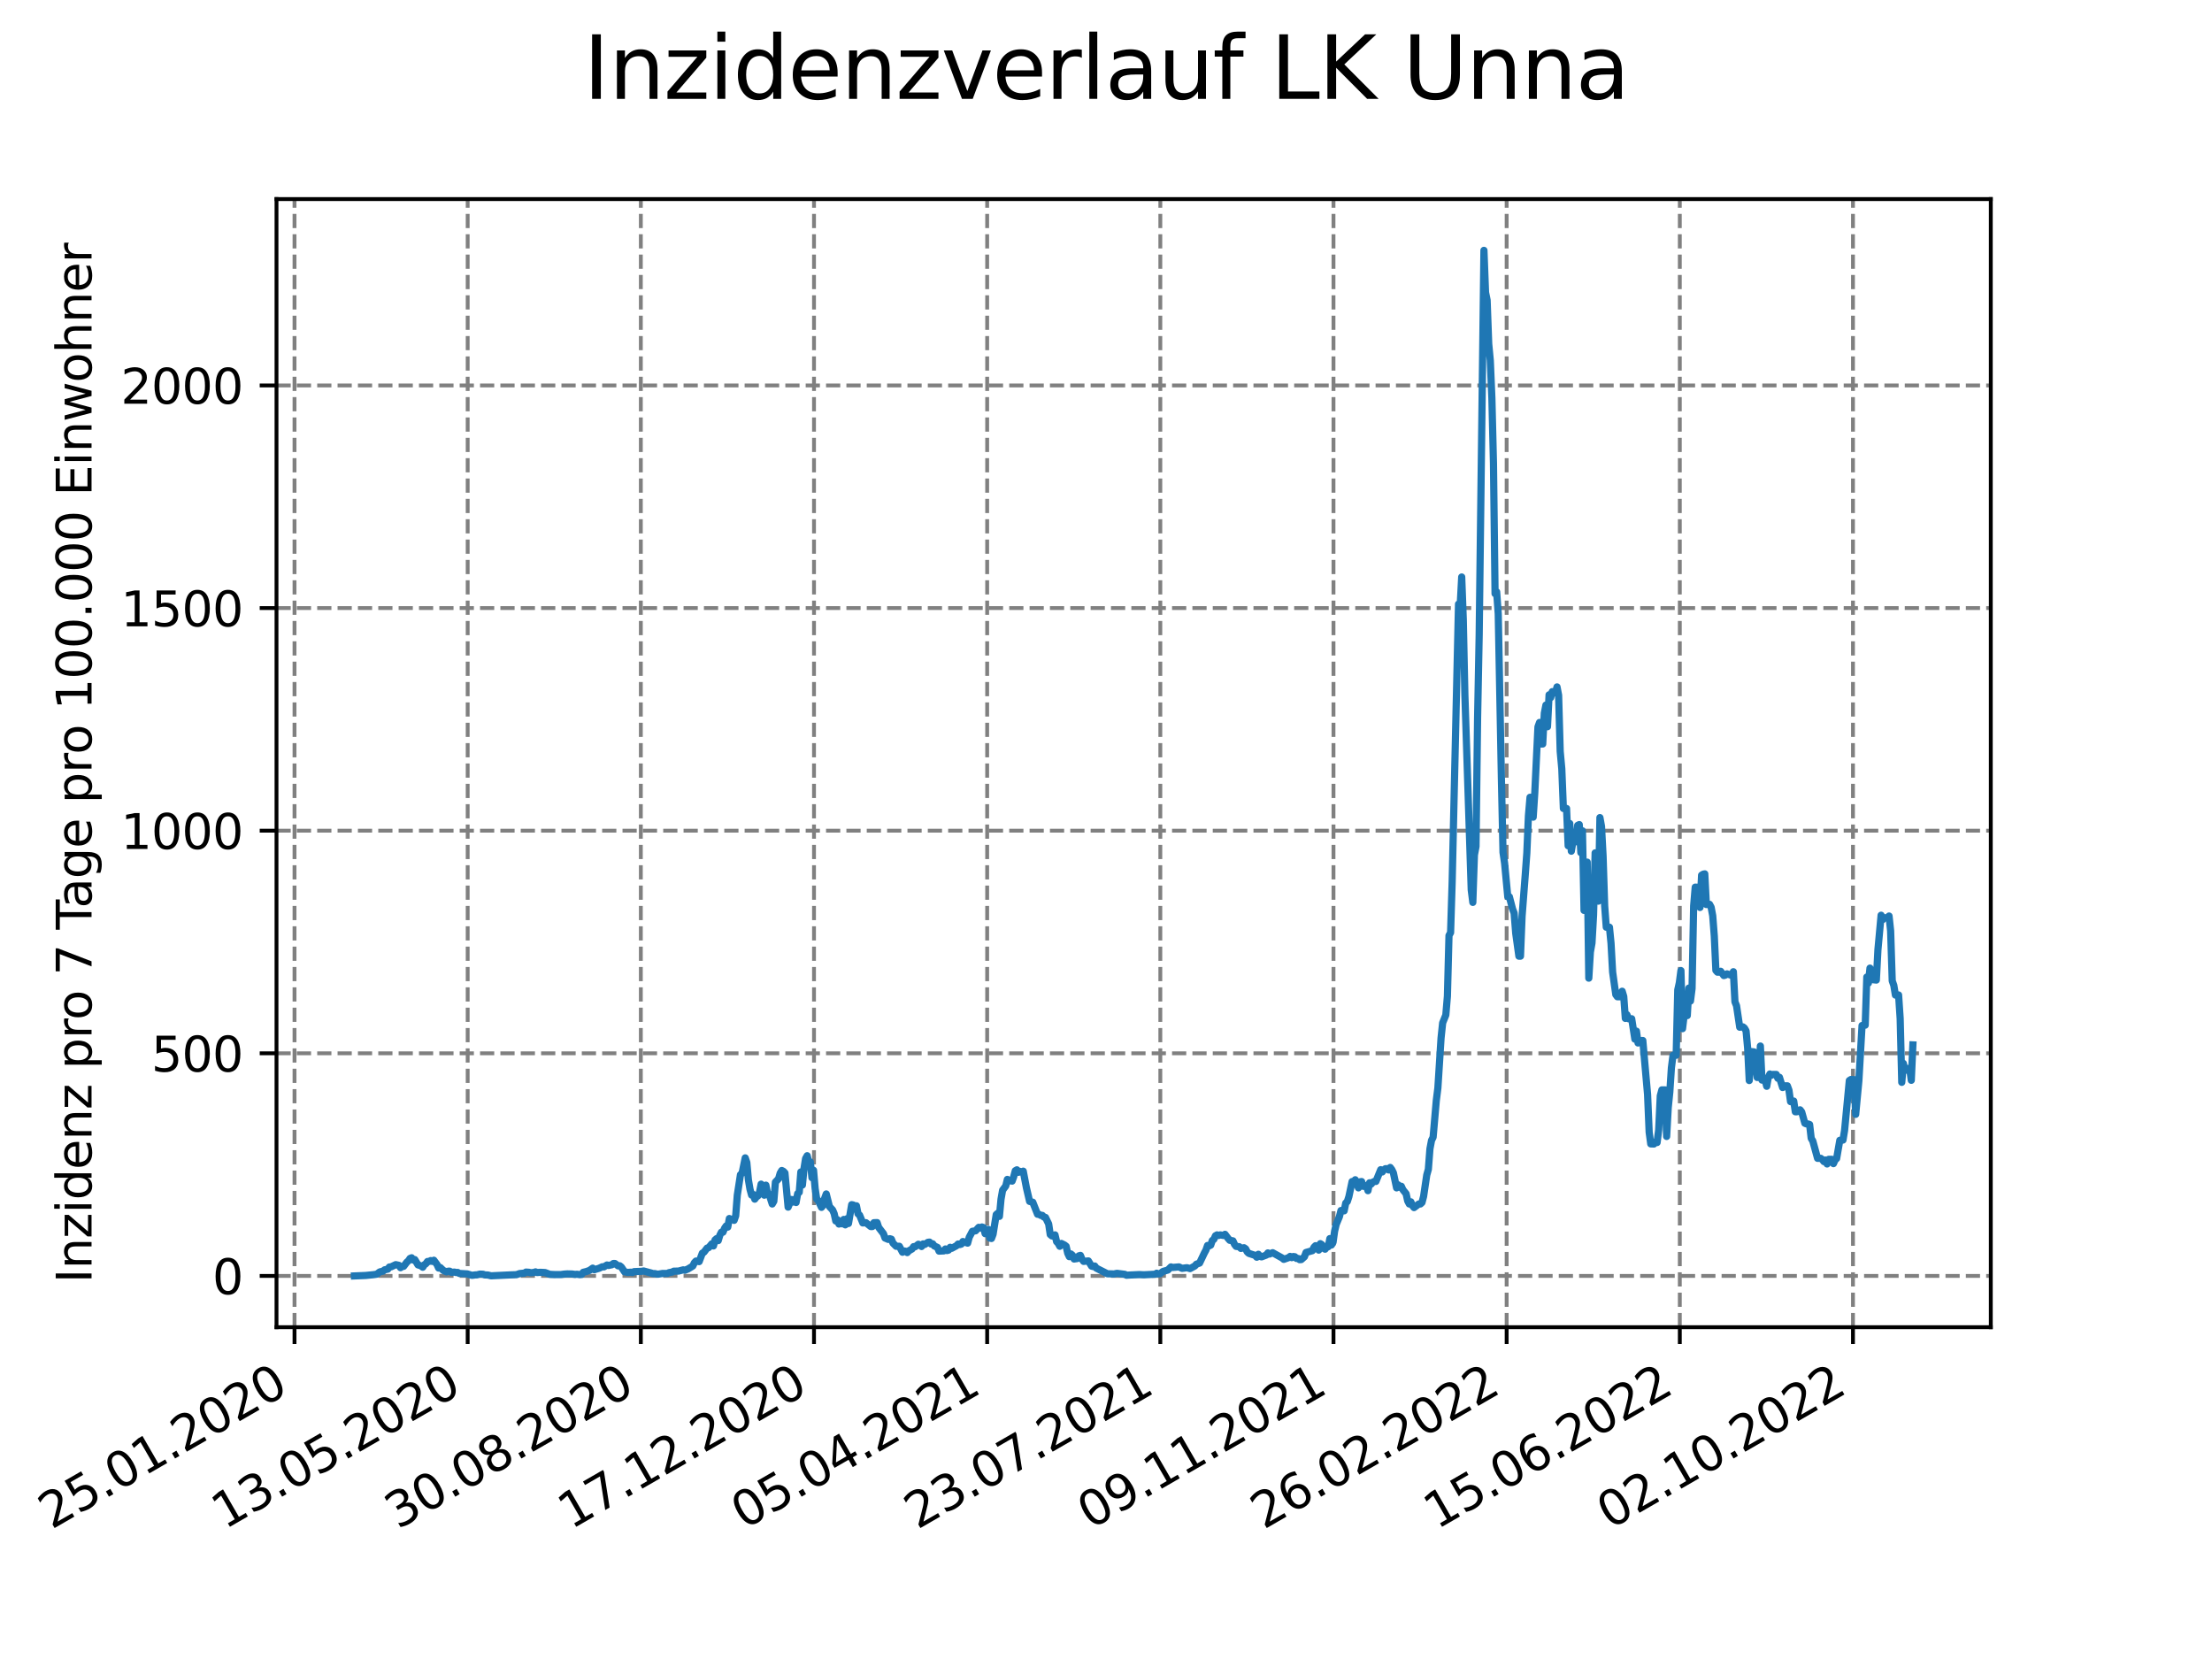 <?xml version="1.0" encoding="utf-8" standalone="no"?>
<!DOCTYPE svg PUBLIC "-//W3C//DTD SVG 1.1//EN"
  "http://www.w3.org/Graphics/SVG/1.1/DTD/svg11.dtd">
<svg xmlns:xlink="http://www.w3.org/1999/xlink" width="460.8pt" height="345.6pt" viewBox="0 0 460.8 345.6" xmlns="http://www.w3.org/2000/svg" version="1.1">
 <defs>
  <style type="text/css">*{stroke-linejoin: round; stroke-linecap: butt}</style>
 </defs>
 <g id="figure_1">
  <g id="patch_1">
   <path d="M 0 345.6 
L 460.8 345.6 
L 460.8 0 
L 0 0 
z
" style="fill: #ffffff"/>
  </g>
  <g id="axes_1">
   <g id="patch_2">
    <path d="M 57.6 276.48 
L 414.72 276.48 
L 414.72 41.472 
L 57.6 41.472 
z
" style="fill: #ffffff"/>
   </g>
   <g id="matplotlib.axis_1">
    <g id="xtick_1">
     <g id="line2d_1">
      <path d="M 61.353 276.48 
L 61.353 41.472 
" clip-path="url(#p60c78e5f85)" style="fill: none; stroke-dasharray: 2.96,1.28; stroke-dashoffset: 0; stroke: #808080; stroke-width: 0.8"/>
     </g>
     <g id="line2d_2">
      <defs>
       <path id="mbb17c27685" d="M 0 0 
L 0 3.5 
" style="stroke: #000000; stroke-width: 0.8"/>
      </defs>
      <g>
       <use xlink:href="#mbb17c27685" x="61.353" y="276.48" style="stroke: #000000; stroke-width: 0.8"/>
      </g>
     </g>
     <g id="text_1">
      <!-- 25.01.2020 -->
      <g transform="translate(10.728 318.689) rotate(-30) scale(0.1 -0.1)">
       <defs>
        <path id="DejaVuSans-32" d="M 1228 531 
L 3431 531 
L 3431 0 
L 469 0 
L 469 531 
Q 828 903 1448 1529 
Q 2069 2156 2228 2338 
Q 2531 2678 2651 2914 
Q 2772 3150 2772 3378 
Q 2772 3750 2511 3984 
Q 2250 4219 1831 4219 
Q 1534 4219 1204 4116 
Q 875 4013 500 3803 
L 500 4441 
Q 881 4594 1212 4672 
Q 1544 4750 1819 4750 
Q 2544 4750 2975 4387 
Q 3406 4025 3406 3419 
Q 3406 3131 3298 2873 
Q 3191 2616 2906 2266 
Q 2828 2175 2409 1742 
Q 1991 1309 1228 531 
z
" transform="scale(0.016)"/>
        <path id="DejaVuSans-35" d="M 691 4666 
L 3169 4666 
L 3169 4134 
L 1269 4134 
L 1269 2991 
Q 1406 3038 1543 3061 
Q 1681 3084 1819 3084 
Q 2600 3084 3056 2656 
Q 3513 2228 3513 1497 
Q 3513 744 3044 326 
Q 2575 -91 1722 -91 
Q 1428 -91 1123 -41 
Q 819 9 494 109 
L 494 744 
Q 775 591 1075 516 
Q 1375 441 1709 441 
Q 2250 441 2565 725 
Q 2881 1009 2881 1497 
Q 2881 1984 2565 2268 
Q 2250 2553 1709 2553 
Q 1456 2553 1204 2497 
Q 953 2441 691 2322 
L 691 4666 
z
" transform="scale(0.016)"/>
        <path id="DejaVuSans-2e" d="M 684 794 
L 1344 794 
L 1344 0 
L 684 0 
L 684 794 
z
" transform="scale(0.016)"/>
        <path id="DejaVuSans-30" d="M 2034 4250 
Q 1547 4250 1301 3770 
Q 1056 3291 1056 2328 
Q 1056 1369 1301 889 
Q 1547 409 2034 409 
Q 2525 409 2770 889 
Q 3016 1369 3016 2328 
Q 3016 3291 2770 3770 
Q 2525 4250 2034 4250 
z
M 2034 4750 
Q 2819 4750 3233 4129 
Q 3647 3509 3647 2328 
Q 3647 1150 3233 529 
Q 2819 -91 2034 -91 
Q 1250 -91 836 529 
Q 422 1150 422 2328 
Q 422 3509 836 4129 
Q 1250 4750 2034 4750 
z
" transform="scale(0.016)"/>
        <path id="DejaVuSans-31" d="M 794 531 
L 1825 531 
L 1825 4091 
L 703 3866 
L 703 4441 
L 1819 4666 
L 2450 4666 
L 2450 531 
L 3481 531 
L 3481 0 
L 794 0 
L 794 531 
z
" transform="scale(0.016)"/>
       </defs>
       <use xlink:href="#DejaVuSans-32"/>
       <use xlink:href="#DejaVuSans-35" x="63.623"/>
       <use xlink:href="#DejaVuSans-2e" x="127.246"/>
       <use xlink:href="#DejaVuSans-30" x="159.033"/>
       <use xlink:href="#DejaVuSans-31" x="222.656"/>
       <use xlink:href="#DejaVuSans-2e" x="286.279"/>
       <use xlink:href="#DejaVuSans-32" x="318.066"/>
       <use xlink:href="#DejaVuSans-30" x="381.689"/>
       <use xlink:href="#DejaVuSans-32" x="445.312"/>
       <use xlink:href="#DejaVuSans-30" x="508.936"/>
      </g>
     </g>
    </g>
    <g id="xtick_2">
     <g id="line2d_3">
      <path d="M 97.426 276.48 
L 97.426 41.472 
" clip-path="url(#p60c78e5f85)" style="fill: none; stroke-dasharray: 2.96,1.28; stroke-dashoffset: 0; stroke: #808080; stroke-width: 0.8"/>
     </g>
     <g id="line2d_4">
      <g>
       <use xlink:href="#mbb17c27685" x="97.426" y="276.48" style="stroke: #000000; stroke-width: 0.8"/>
      </g>
     </g>
     <g id="text_2">
      <!-- 13.05.2020 -->
      <g transform="translate(46.801 318.689) rotate(-30) scale(0.1 -0.1)">
       <defs>
        <path id="DejaVuSans-33" d="M 2597 2516 
Q 3050 2419 3304 2112 
Q 3559 1806 3559 1356 
Q 3559 666 3084 287 
Q 2609 -91 1734 -91 
Q 1441 -91 1130 -33 
Q 819 25 488 141 
L 488 750 
Q 750 597 1062 519 
Q 1375 441 1716 441 
Q 2309 441 2620 675 
Q 2931 909 2931 1356 
Q 2931 1769 2642 2001 
Q 2353 2234 1838 2234 
L 1294 2234 
L 1294 2753 
L 1863 2753 
Q 2328 2753 2575 2939 
Q 2822 3125 2822 3475 
Q 2822 3834 2567 4026 
Q 2313 4219 1838 4219 
Q 1578 4219 1281 4162 
Q 984 4106 628 3988 
L 628 4550 
Q 988 4650 1302 4700 
Q 1616 4750 1894 4750 
Q 2613 4750 3031 4423 
Q 3450 4097 3450 3541 
Q 3450 3153 3228 2886 
Q 3006 2619 2597 2516 
z
" transform="scale(0.016)"/>
       </defs>
       <use xlink:href="#DejaVuSans-31"/>
       <use xlink:href="#DejaVuSans-33" x="63.623"/>
       <use xlink:href="#DejaVuSans-2e" x="127.246"/>
       <use xlink:href="#DejaVuSans-30" x="159.033"/>
       <use xlink:href="#DejaVuSans-35" x="222.656"/>
       <use xlink:href="#DejaVuSans-2e" x="286.279"/>
       <use xlink:href="#DejaVuSans-32" x="318.066"/>
       <use xlink:href="#DejaVuSans-30" x="381.689"/>
       <use xlink:href="#DejaVuSans-32" x="445.312"/>
       <use xlink:href="#DejaVuSans-30" x="508.936"/>
      </g>
     </g>
    </g>
    <g id="xtick_3">
     <g id="line2d_5">
      <path d="M 133.499 276.48 
L 133.499 41.472 
" clip-path="url(#p60c78e5f85)" style="fill: none; stroke-dasharray: 2.96,1.28; stroke-dashoffset: 0; stroke: #808080; stroke-width: 0.8"/>
     </g>
     <g id="line2d_6">
      <g>
       <use xlink:href="#mbb17c27685" x="133.499" y="276.48" style="stroke: #000000; stroke-width: 0.8"/>
      </g>
     </g>
     <g id="text_3">
      <!-- 30.08.2020 -->
      <g transform="translate(82.874 318.689) rotate(-30) scale(0.1 -0.1)">
       <defs>
        <path id="DejaVuSans-38" d="M 2034 2216 
Q 1584 2216 1326 1975 
Q 1069 1734 1069 1313 
Q 1069 891 1326 650 
Q 1584 409 2034 409 
Q 2484 409 2743 651 
Q 3003 894 3003 1313 
Q 3003 1734 2745 1975 
Q 2488 2216 2034 2216 
z
M 1403 2484 
Q 997 2584 770 2862 
Q 544 3141 544 3541 
Q 544 4100 942 4425 
Q 1341 4750 2034 4750 
Q 2731 4750 3128 4425 
Q 3525 4100 3525 3541 
Q 3525 3141 3298 2862 
Q 3072 2584 2669 2484 
Q 3125 2378 3379 2068 
Q 3634 1759 3634 1313 
Q 3634 634 3220 271 
Q 2806 -91 2034 -91 
Q 1263 -91 848 271 
Q 434 634 434 1313 
Q 434 1759 690 2068 
Q 947 2378 1403 2484 
z
M 1172 3481 
Q 1172 3119 1398 2916 
Q 1625 2713 2034 2713 
Q 2441 2713 2670 2916 
Q 2900 3119 2900 3481 
Q 2900 3844 2670 4047 
Q 2441 4250 2034 4250 
Q 1625 4250 1398 4047 
Q 1172 3844 1172 3481 
z
" transform="scale(0.016)"/>
       </defs>
       <use xlink:href="#DejaVuSans-33"/>
       <use xlink:href="#DejaVuSans-30" x="63.623"/>
       <use xlink:href="#DejaVuSans-2e" x="127.246"/>
       <use xlink:href="#DejaVuSans-30" x="159.033"/>
       <use xlink:href="#DejaVuSans-38" x="222.656"/>
       <use xlink:href="#DejaVuSans-2e" x="286.279"/>
       <use xlink:href="#DejaVuSans-32" x="318.066"/>
       <use xlink:href="#DejaVuSans-30" x="381.689"/>
       <use xlink:href="#DejaVuSans-32" x="445.312"/>
       <use xlink:href="#DejaVuSans-30" x="508.936"/>
      </g>
     </g>
    </g>
    <g id="xtick_4">
     <g id="line2d_7">
      <path d="M 169.572 276.48 
L 169.572 41.472 
" clip-path="url(#p60c78e5f85)" style="fill: none; stroke-dasharray: 2.96,1.28; stroke-dashoffset: 0; stroke: #808080; stroke-width: 0.8"/>
     </g>
     <g id="line2d_8">
      <g>
       <use xlink:href="#mbb17c27685" x="169.572" y="276.48" style="stroke: #000000; stroke-width: 0.8"/>
      </g>
     </g>
     <g id="text_4">
      <!-- 17.12.2020 -->
      <g transform="translate(118.946 318.689) rotate(-30) scale(0.1 -0.1)">
       <defs>
        <path id="DejaVuSans-37" d="M 525 4666 
L 3525 4666 
L 3525 4397 
L 1831 0 
L 1172 0 
L 2766 4134 
L 525 4134 
L 525 4666 
z
" transform="scale(0.016)"/>
       </defs>
       <use xlink:href="#DejaVuSans-31"/>
       <use xlink:href="#DejaVuSans-37" x="63.623"/>
       <use xlink:href="#DejaVuSans-2e" x="127.246"/>
       <use xlink:href="#DejaVuSans-31" x="159.033"/>
       <use xlink:href="#DejaVuSans-32" x="222.656"/>
       <use xlink:href="#DejaVuSans-2e" x="286.279"/>
       <use xlink:href="#DejaVuSans-32" x="318.066"/>
       <use xlink:href="#DejaVuSans-30" x="381.689"/>
       <use xlink:href="#DejaVuSans-32" x="445.312"/>
       <use xlink:href="#DejaVuSans-30" x="508.936"/>
      </g>
     </g>
    </g>
    <g id="xtick_5">
     <g id="line2d_9">
      <path d="M 205.644 276.48 
L 205.644 41.472 
" clip-path="url(#p60c78e5f85)" style="fill: none; stroke-dasharray: 2.96,1.28; stroke-dashoffset: 0; stroke: #808080; stroke-width: 0.8"/>
     </g>
     <g id="line2d_10">
      <g>
       <use xlink:href="#mbb17c27685" x="205.644" y="276.48" style="stroke: #000000; stroke-width: 0.8"/>
      </g>
     </g>
     <g id="text_5">
      <!-- 05.04.2021 -->
      <g transform="translate(155.019 318.689) rotate(-30) scale(0.1 -0.1)">
       <defs>
        <path id="DejaVuSans-34" d="M 2419 4116 
L 825 1625 
L 2419 1625 
L 2419 4116 
z
M 2253 4666 
L 3047 4666 
L 3047 1625 
L 3713 1625 
L 3713 1100 
L 3047 1100 
L 3047 0 
L 2419 0 
L 2419 1100 
L 313 1100 
L 313 1709 
L 2253 4666 
z
" transform="scale(0.016)"/>
       </defs>
       <use xlink:href="#DejaVuSans-30"/>
       <use xlink:href="#DejaVuSans-35" x="63.623"/>
       <use xlink:href="#DejaVuSans-2e" x="127.246"/>
       <use xlink:href="#DejaVuSans-30" x="159.033"/>
       <use xlink:href="#DejaVuSans-34" x="222.656"/>
       <use xlink:href="#DejaVuSans-2e" x="286.279"/>
       <use xlink:href="#DejaVuSans-32" x="318.066"/>
       <use xlink:href="#DejaVuSans-30" x="381.689"/>
       <use xlink:href="#DejaVuSans-32" x="445.312"/>
       <use xlink:href="#DejaVuSans-31" x="508.936"/>
      </g>
     </g>
    </g>
    <g id="xtick_6">
     <g id="line2d_11">
      <path d="M 241.717 276.48 
L 241.717 41.472 
" clip-path="url(#p60c78e5f85)" style="fill: none; stroke-dasharray: 2.96,1.28; stroke-dashoffset: 0; stroke: #808080; stroke-width: 0.8"/>
     </g>
     <g id="line2d_12">
      <g>
       <use xlink:href="#mbb17c27685" x="241.717" y="276.48" style="stroke: #000000; stroke-width: 0.8"/>
      </g>
     </g>
     <g id="text_6">
      <!-- 23.07.2021 -->
      <g transform="translate(191.092 318.689) rotate(-30) scale(0.1 -0.1)">
       <use xlink:href="#DejaVuSans-32"/>
       <use xlink:href="#DejaVuSans-33" x="63.623"/>
       <use xlink:href="#DejaVuSans-2e" x="127.246"/>
       <use xlink:href="#DejaVuSans-30" x="159.033"/>
       <use xlink:href="#DejaVuSans-37" x="222.656"/>
       <use xlink:href="#DejaVuSans-2e" x="286.279"/>
       <use xlink:href="#DejaVuSans-32" x="318.066"/>
       <use xlink:href="#DejaVuSans-30" x="381.689"/>
       <use xlink:href="#DejaVuSans-32" x="445.312"/>
       <use xlink:href="#DejaVuSans-31" x="508.936"/>
      </g>
     </g>
    </g>
    <g id="xtick_7">
     <g id="line2d_13">
      <path d="M 277.79 276.48 
L 277.79 41.472 
" clip-path="url(#p60c78e5f85)" style="fill: none; stroke-dasharray: 2.96,1.28; stroke-dashoffset: 0; stroke: #808080; stroke-width: 0.8"/>
     </g>
     <g id="line2d_14">
      <g>
       <use xlink:href="#mbb17c27685" x="277.79" y="276.48" style="stroke: #000000; stroke-width: 0.8"/>
      </g>
     </g>
     <g id="text_7">
      <!-- 09.11.2021 -->
      <g transform="translate(227.165 318.689) rotate(-30) scale(0.1 -0.1)">
       <defs>
        <path id="DejaVuSans-39" d="M 703 97 
L 703 672 
Q 941 559 1184 500 
Q 1428 441 1663 441 
Q 2288 441 2617 861 
Q 2947 1281 2994 2138 
Q 2813 1869 2534 1725 
Q 2256 1581 1919 1581 
Q 1219 1581 811 2004 
Q 403 2428 403 3163 
Q 403 3881 828 4315 
Q 1253 4750 1959 4750 
Q 2769 4750 3195 4129 
Q 3622 3509 3622 2328 
Q 3622 1225 3098 567 
Q 2575 -91 1691 -91 
Q 1453 -91 1209 -44 
Q 966 3 703 97 
z
M 1959 2075 
Q 2384 2075 2632 2365 
Q 2881 2656 2881 3163 
Q 2881 3666 2632 3958 
Q 2384 4250 1959 4250 
Q 1534 4250 1286 3958 
Q 1038 3666 1038 3163 
Q 1038 2656 1286 2365 
Q 1534 2075 1959 2075 
z
" transform="scale(0.016)"/>
       </defs>
       <use xlink:href="#DejaVuSans-30"/>
       <use xlink:href="#DejaVuSans-39" x="63.623"/>
       <use xlink:href="#DejaVuSans-2e" x="127.246"/>
       <use xlink:href="#DejaVuSans-31" x="159.033"/>
       <use xlink:href="#DejaVuSans-31" x="222.656"/>
       <use xlink:href="#DejaVuSans-2e" x="286.279"/>
       <use xlink:href="#DejaVuSans-32" x="318.066"/>
       <use xlink:href="#DejaVuSans-30" x="381.689"/>
       <use xlink:href="#DejaVuSans-32" x="445.312"/>
       <use xlink:href="#DejaVuSans-31" x="508.936"/>
      </g>
     </g>
    </g>
    <g id="xtick_8">
     <g id="line2d_15">
      <path d="M 313.863 276.48 
L 313.863 41.472 
" clip-path="url(#p60c78e5f85)" style="fill: none; stroke-dasharray: 2.96,1.28; stroke-dashoffset: 0; stroke: #808080; stroke-width: 0.8"/>
     </g>
     <g id="line2d_16">
      <g>
       <use xlink:href="#mbb17c27685" x="313.863" y="276.48" style="stroke: #000000; stroke-width: 0.8"/>
      </g>
     </g>
     <g id="text_8">
      <!-- 26.02.2022 -->
      <g transform="translate(263.237 318.689) rotate(-30) scale(0.1 -0.1)">
       <defs>
        <path id="DejaVuSans-36" d="M 2113 2584 
Q 1688 2584 1439 2293 
Q 1191 2003 1191 1497 
Q 1191 994 1439 701 
Q 1688 409 2113 409 
Q 2538 409 2786 701 
Q 3034 994 3034 1497 
Q 3034 2003 2786 2293 
Q 2538 2584 2113 2584 
z
M 3366 4563 
L 3366 3988 
Q 3128 4100 2886 4159 
Q 2644 4219 2406 4219 
Q 1781 4219 1451 3797 
Q 1122 3375 1075 2522 
Q 1259 2794 1537 2939 
Q 1816 3084 2150 3084 
Q 2853 3084 3261 2657 
Q 3669 2231 3669 1497 
Q 3669 778 3244 343 
Q 2819 -91 2113 -91 
Q 1303 -91 875 529 
Q 447 1150 447 2328 
Q 447 3434 972 4092 
Q 1497 4750 2381 4750 
Q 2619 4750 2861 4703 
Q 3103 4656 3366 4563 
z
" transform="scale(0.016)"/>
       </defs>
       <use xlink:href="#DejaVuSans-32"/>
       <use xlink:href="#DejaVuSans-36" x="63.623"/>
       <use xlink:href="#DejaVuSans-2e" x="127.246"/>
       <use xlink:href="#DejaVuSans-30" x="159.033"/>
       <use xlink:href="#DejaVuSans-32" x="222.656"/>
       <use xlink:href="#DejaVuSans-2e" x="286.279"/>
       <use xlink:href="#DejaVuSans-32" x="318.066"/>
       <use xlink:href="#DejaVuSans-30" x="381.689"/>
       <use xlink:href="#DejaVuSans-32" x="445.312"/>
       <use xlink:href="#DejaVuSans-32" x="508.936"/>
      </g>
     </g>
    </g>
    <g id="xtick_9">
     <g id="line2d_17">
      <path d="M 349.935 276.48 
L 349.935 41.472 
" clip-path="url(#p60c78e5f85)" style="fill: none; stroke-dasharray: 2.96,1.28; stroke-dashoffset: 0; stroke: #808080; stroke-width: 0.8"/>
     </g>
     <g id="line2d_18">
      <g>
       <use xlink:href="#mbb17c27685" x="349.935" y="276.48" style="stroke: #000000; stroke-width: 0.8"/>
      </g>
     </g>
     <g id="text_9">
      <!-- 15.06.2022 -->
      <g transform="translate(299.31 318.689) rotate(-30) scale(0.1 -0.1)">
       <use xlink:href="#DejaVuSans-31"/>
       <use xlink:href="#DejaVuSans-35" x="63.623"/>
       <use xlink:href="#DejaVuSans-2e" x="127.246"/>
       <use xlink:href="#DejaVuSans-30" x="159.033"/>
       <use xlink:href="#DejaVuSans-36" x="222.656"/>
       <use xlink:href="#DejaVuSans-2e" x="286.279"/>
       <use xlink:href="#DejaVuSans-32" x="318.066"/>
       <use xlink:href="#DejaVuSans-30" x="381.689"/>
       <use xlink:href="#DejaVuSans-32" x="445.312"/>
       <use xlink:href="#DejaVuSans-32" x="508.936"/>
      </g>
     </g>
    </g>
    <g id="xtick_10">
     <g id="line2d_19">
      <path d="M 386.008 276.48 
L 386.008 41.472 
" clip-path="url(#p60c78e5f85)" style="fill: none; stroke-dasharray: 2.96,1.28; stroke-dashoffset: 0; stroke: #808080; stroke-width: 0.8"/>
     </g>
     <g id="line2d_20">
      <g>
       <use xlink:href="#mbb17c27685" x="386.008" y="276.48" style="stroke: #000000; stroke-width: 0.8"/>
      </g>
     </g>
     <g id="text_10">
      <!-- 02.10.2022 -->
      <g transform="translate(335.383 318.689) rotate(-30) scale(0.1 -0.1)">
       <use xlink:href="#DejaVuSans-30"/>
       <use xlink:href="#DejaVuSans-32" x="63.623"/>
       <use xlink:href="#DejaVuSans-2e" x="127.246"/>
       <use xlink:href="#DejaVuSans-31" x="159.033"/>
       <use xlink:href="#DejaVuSans-30" x="222.656"/>
       <use xlink:href="#DejaVuSans-2e" x="286.279"/>
       <use xlink:href="#DejaVuSans-32" x="318.066"/>
       <use xlink:href="#DejaVuSans-30" x="381.689"/>
       <use xlink:href="#DejaVuSans-32" x="445.312"/>
       <use xlink:href="#DejaVuSans-32" x="508.936"/>
      </g>
     </g>
    </g>
   </g>
   <g id="matplotlib.axis_2">
    <g id="ytick_1">
     <g id="line2d_21">
      <path d="M 57.6 265.798 
L 414.72 265.798 
" clip-path="url(#p60c78e5f85)" style="fill: none; stroke-dasharray: 2.96,1.28; stroke-dashoffset: 0; stroke: #808080; stroke-width: 0.8"/>
     </g>
     <g id="line2d_22">
      <defs>
       <path id="m9360251030" d="M 0 0 
L -3.5 0 
" style="stroke: #000000; stroke-width: 0.8"/>
      </defs>
      <g>
       <use xlink:href="#m9360251030" x="57.6" y="265.798" style="stroke: #000000; stroke-width: 0.8"/>
      </g>
     </g>
     <g id="text_11">
      <!-- 0 -->
      <g transform="translate(44.237 269.597) scale(0.1 -0.1)">
       <use xlink:href="#DejaVuSans-30"/>
      </g>
     </g>
    </g>
    <g id="ytick_2">
     <g id="line2d_23">
      <path d="M 57.6 219.423 
L 414.72 219.423 
" clip-path="url(#p60c78e5f85)" style="fill: none; stroke-dasharray: 2.96,1.28; stroke-dashoffset: 0; stroke: #808080; stroke-width: 0.8"/>
     </g>
     <g id="line2d_24">
      <g>
       <use xlink:href="#m9360251030" x="57.6" y="219.423" style="stroke: #000000; stroke-width: 0.8"/>
      </g>
     </g>
     <g id="text_12">
      <!-- 500 -->
      <g transform="translate(31.512 223.222) scale(0.1 -0.1)">
       <use xlink:href="#DejaVuSans-35"/>
       <use xlink:href="#DejaVuSans-30" x="63.623"/>
       <use xlink:href="#DejaVuSans-30" x="127.246"/>
      </g>
     </g>
    </g>
    <g id="ytick_3">
     <g id="line2d_25">
      <path d="M 57.6 173.047 
L 414.72 173.047 
" clip-path="url(#p60c78e5f85)" style="fill: none; stroke-dasharray: 2.96,1.28; stroke-dashoffset: 0; stroke: #808080; stroke-width: 0.8"/>
     </g>
     <g id="line2d_26">
      <g>
       <use xlink:href="#m9360251030" x="57.6" y="173.047" style="stroke: #000000; stroke-width: 0.8"/>
      </g>
     </g>
     <g id="text_13">
      <!-- 1000 -->
      <g transform="translate(25.15 176.846) scale(0.1 -0.1)">
       <use xlink:href="#DejaVuSans-31"/>
       <use xlink:href="#DejaVuSans-30" x="63.623"/>
       <use xlink:href="#DejaVuSans-30" x="127.246"/>
       <use xlink:href="#DejaVuSans-30" x="190.869"/>
      </g>
     </g>
    </g>
    <g id="ytick_4">
     <g id="line2d_27">
      <path d="M 57.6 126.672 
L 414.72 126.672 
" clip-path="url(#p60c78e5f85)" style="fill: none; stroke-dasharray: 2.96,1.28; stroke-dashoffset: 0; stroke: #808080; stroke-width: 0.8"/>
     </g>
     <g id="line2d_28">
      <g>
       <use xlink:href="#m9360251030" x="57.6" y="126.672" style="stroke: #000000; stroke-width: 0.8"/>
      </g>
     </g>
     <g id="text_14">
      <!-- 1500 -->
      <g transform="translate(25.15 130.471) scale(0.1 -0.1)">
       <use xlink:href="#DejaVuSans-31"/>
       <use xlink:href="#DejaVuSans-35" x="63.623"/>
       <use xlink:href="#DejaVuSans-30" x="127.246"/>
       <use xlink:href="#DejaVuSans-30" x="190.869"/>
      </g>
     </g>
    </g>
    <g id="ytick_5">
     <g id="line2d_29">
      <path d="M 57.6 80.297 
L 414.72 80.297 
" clip-path="url(#p60c78e5f85)" style="fill: none; stroke-dasharray: 2.96,1.28; stroke-dashoffset: 0; stroke: #808080; stroke-width: 0.8"/>
     </g>
     <g id="line2d_30">
      <g>
       <use xlink:href="#m9360251030" x="57.6" y="80.297" style="stroke: #000000; stroke-width: 0.8"/>
      </g>
     </g>
     <g id="text_15">
      <!-- 2000 -->
      <g transform="translate(25.15 84.096) scale(0.1 -0.1)">
       <use xlink:href="#DejaVuSans-32"/>
       <use xlink:href="#DejaVuSans-30" x="63.623"/>
       <use xlink:href="#DejaVuSans-30" x="127.246"/>
       <use xlink:href="#DejaVuSans-30" x="190.869"/>
      </g>
     </g>
    </g>
    <g id="text_16">
     <!-- Inzidenz pro 7 Tage pro 100.000 Einwohner -->
     <g transform="translate(19.07 267.301) rotate(-90) scale(0.1 -0.1)">
      <defs>
       <path id="DejaVuSans-49" d="M 628 4666 
L 1259 4666 
L 1259 0 
L 628 0 
L 628 4666 
z
" transform="scale(0.016)"/>
       <path id="DejaVuSans-6e" d="M 3513 2113 
L 3513 0 
L 2938 0 
L 2938 2094 
Q 2938 2591 2744 2837 
Q 2550 3084 2163 3084 
Q 1697 3084 1428 2787 
Q 1159 2491 1159 1978 
L 1159 0 
L 581 0 
L 581 3500 
L 1159 3500 
L 1159 2956 
Q 1366 3272 1645 3428 
Q 1925 3584 2291 3584 
Q 2894 3584 3203 3211 
Q 3513 2838 3513 2113 
z
" transform="scale(0.016)"/>
       <path id="DejaVuSans-7a" d="M 353 3500 
L 3084 3500 
L 3084 2975 
L 922 459 
L 3084 459 
L 3084 0 
L 275 0 
L 275 525 
L 2438 3041 
L 353 3041 
L 353 3500 
z
" transform="scale(0.016)"/>
       <path id="DejaVuSans-69" d="M 603 3500 
L 1178 3500 
L 1178 0 
L 603 0 
L 603 3500 
z
M 603 4863 
L 1178 4863 
L 1178 4134 
L 603 4134 
L 603 4863 
z
" transform="scale(0.016)"/>
       <path id="DejaVuSans-64" d="M 2906 2969 
L 2906 4863 
L 3481 4863 
L 3481 0 
L 2906 0 
L 2906 525 
Q 2725 213 2448 61 
Q 2172 -91 1784 -91 
Q 1150 -91 751 415 
Q 353 922 353 1747 
Q 353 2572 751 3078 
Q 1150 3584 1784 3584 
Q 2172 3584 2448 3432 
Q 2725 3281 2906 2969 
z
M 947 1747 
Q 947 1113 1208 752 
Q 1469 391 1925 391 
Q 2381 391 2643 752 
Q 2906 1113 2906 1747 
Q 2906 2381 2643 2742 
Q 2381 3103 1925 3103 
Q 1469 3103 1208 2742 
Q 947 2381 947 1747 
z
" transform="scale(0.016)"/>
       <path id="DejaVuSans-65" d="M 3597 1894 
L 3597 1613 
L 953 1613 
Q 991 1019 1311 708 
Q 1631 397 2203 397 
Q 2534 397 2845 478 
Q 3156 559 3463 722 
L 3463 178 
Q 3153 47 2828 -22 
Q 2503 -91 2169 -91 
Q 1331 -91 842 396 
Q 353 884 353 1716 
Q 353 2575 817 3079 
Q 1281 3584 2069 3584 
Q 2775 3584 3186 3129 
Q 3597 2675 3597 1894 
z
M 3022 2063 
Q 3016 2534 2758 2815 
Q 2500 3097 2075 3097 
Q 1594 3097 1305 2825 
Q 1016 2553 972 2059 
L 3022 2063 
z
" transform="scale(0.016)"/>
       <path id="DejaVuSans-20" transform="scale(0.016)"/>
       <path id="DejaVuSans-70" d="M 1159 525 
L 1159 -1331 
L 581 -1331 
L 581 3500 
L 1159 3500 
L 1159 2969 
Q 1341 3281 1617 3432 
Q 1894 3584 2278 3584 
Q 2916 3584 3314 3078 
Q 3713 2572 3713 1747 
Q 3713 922 3314 415 
Q 2916 -91 2278 -91 
Q 1894 -91 1617 61 
Q 1341 213 1159 525 
z
M 3116 1747 
Q 3116 2381 2855 2742 
Q 2594 3103 2138 3103 
Q 1681 3103 1420 2742 
Q 1159 2381 1159 1747 
Q 1159 1113 1420 752 
Q 1681 391 2138 391 
Q 2594 391 2855 752 
Q 3116 1113 3116 1747 
z
" transform="scale(0.016)"/>
       <path id="DejaVuSans-72" d="M 2631 2963 
Q 2534 3019 2420 3045 
Q 2306 3072 2169 3072 
Q 1681 3072 1420 2755 
Q 1159 2438 1159 1844 
L 1159 0 
L 581 0 
L 581 3500 
L 1159 3500 
L 1159 2956 
Q 1341 3275 1631 3429 
Q 1922 3584 2338 3584 
Q 2397 3584 2469 3576 
Q 2541 3569 2628 3553 
L 2631 2963 
z
" transform="scale(0.016)"/>
       <path id="DejaVuSans-6f" d="M 1959 3097 
Q 1497 3097 1228 2736 
Q 959 2375 959 1747 
Q 959 1119 1226 758 
Q 1494 397 1959 397 
Q 2419 397 2687 759 
Q 2956 1122 2956 1747 
Q 2956 2369 2687 2733 
Q 2419 3097 1959 3097 
z
M 1959 3584 
Q 2709 3584 3137 3096 
Q 3566 2609 3566 1747 
Q 3566 888 3137 398 
Q 2709 -91 1959 -91 
Q 1206 -91 779 398 
Q 353 888 353 1747 
Q 353 2609 779 3096 
Q 1206 3584 1959 3584 
z
" transform="scale(0.016)"/>
       <path id="DejaVuSans-54" d="M -19 4666 
L 3928 4666 
L 3928 4134 
L 2272 4134 
L 2272 0 
L 1638 0 
L 1638 4134 
L -19 4134 
L -19 4666 
z
" transform="scale(0.016)"/>
       <path id="DejaVuSans-61" d="M 2194 1759 
Q 1497 1759 1228 1600 
Q 959 1441 959 1056 
Q 959 750 1161 570 
Q 1363 391 1709 391 
Q 2188 391 2477 730 
Q 2766 1069 2766 1631 
L 2766 1759 
L 2194 1759 
z
M 3341 1997 
L 3341 0 
L 2766 0 
L 2766 531 
Q 2569 213 2275 61 
Q 1981 -91 1556 -91 
Q 1019 -91 701 211 
Q 384 513 384 1019 
Q 384 1609 779 1909 
Q 1175 2209 1959 2209 
L 2766 2209 
L 2766 2266 
Q 2766 2663 2505 2880 
Q 2244 3097 1772 3097 
Q 1472 3097 1187 3025 
Q 903 2953 641 2809 
L 641 3341 
Q 956 3463 1253 3523 
Q 1550 3584 1831 3584 
Q 2591 3584 2966 3190 
Q 3341 2797 3341 1997 
z
" transform="scale(0.016)"/>
       <path id="DejaVuSans-67" d="M 2906 1791 
Q 2906 2416 2648 2759 
Q 2391 3103 1925 3103 
Q 1463 3103 1205 2759 
Q 947 2416 947 1791 
Q 947 1169 1205 825 
Q 1463 481 1925 481 
Q 2391 481 2648 825 
Q 2906 1169 2906 1791 
z
M 3481 434 
Q 3481 -459 3084 -895 
Q 2688 -1331 1869 -1331 
Q 1566 -1331 1297 -1286 
Q 1028 -1241 775 -1147 
L 775 -588 
Q 1028 -725 1275 -790 
Q 1522 -856 1778 -856 
Q 2344 -856 2625 -561 
Q 2906 -266 2906 331 
L 2906 616 
Q 2728 306 2450 153 
Q 2172 0 1784 0 
Q 1141 0 747 490 
Q 353 981 353 1791 
Q 353 2603 747 3093 
Q 1141 3584 1784 3584 
Q 2172 3584 2450 3431 
Q 2728 3278 2906 2969 
L 2906 3500 
L 3481 3500 
L 3481 434 
z
" transform="scale(0.016)"/>
       <path id="DejaVuSans-45" d="M 628 4666 
L 3578 4666 
L 3578 4134 
L 1259 4134 
L 1259 2753 
L 3481 2753 
L 3481 2222 
L 1259 2222 
L 1259 531 
L 3634 531 
L 3634 0 
L 628 0 
L 628 4666 
z
" transform="scale(0.016)"/>
       <path id="DejaVuSans-77" d="M 269 3500 
L 844 3500 
L 1563 769 
L 2278 3500 
L 2956 3500 
L 3675 769 
L 4391 3500 
L 4966 3500 
L 4050 0 
L 3372 0 
L 2619 2869 
L 1863 0 
L 1184 0 
L 269 3500 
z
" transform="scale(0.016)"/>
       <path id="DejaVuSans-68" d="M 3513 2113 
L 3513 0 
L 2938 0 
L 2938 2094 
Q 2938 2591 2744 2837 
Q 2550 3084 2163 3084 
Q 1697 3084 1428 2787 
Q 1159 2491 1159 1978 
L 1159 0 
L 581 0 
L 581 4863 
L 1159 4863 
L 1159 2956 
Q 1366 3272 1645 3428 
Q 1925 3584 2291 3584 
Q 2894 3584 3203 3211 
Q 3513 2838 3513 2113 
z
" transform="scale(0.016)"/>
      </defs>
      <use xlink:href="#DejaVuSans-49"/>
      <use xlink:href="#DejaVuSans-6e" x="29.492"/>
      <use xlink:href="#DejaVuSans-7a" x="92.871"/>
      <use xlink:href="#DejaVuSans-69" x="145.361"/>
      <use xlink:href="#DejaVuSans-64" x="173.145"/>
      <use xlink:href="#DejaVuSans-65" x="236.621"/>
      <use xlink:href="#DejaVuSans-6e" x="298.145"/>
      <use xlink:href="#DejaVuSans-7a" x="361.523"/>
      <use xlink:href="#DejaVuSans-20" x="414.014"/>
      <use xlink:href="#DejaVuSans-70" x="445.801"/>
      <use xlink:href="#DejaVuSans-72" x="509.277"/>
      <use xlink:href="#DejaVuSans-6f" x="548.141"/>
      <use xlink:href="#DejaVuSans-20" x="609.322"/>
      <use xlink:href="#DejaVuSans-37" x="641.109"/>
      <use xlink:href="#DejaVuSans-20" x="704.732"/>
      <use xlink:href="#DejaVuSans-54" x="736.52"/>
      <use xlink:href="#DejaVuSans-61" x="781.104"/>
      <use xlink:href="#DejaVuSans-67" x="842.383"/>
      <use xlink:href="#DejaVuSans-65" x="905.859"/>
      <use xlink:href="#DejaVuSans-20" x="967.383"/>
      <use xlink:href="#DejaVuSans-70" x="999.17"/>
      <use xlink:href="#DejaVuSans-72" x="1062.646"/>
      <use xlink:href="#DejaVuSans-6f" x="1101.51"/>
      <use xlink:href="#DejaVuSans-20" x="1162.691"/>
      <use xlink:href="#DejaVuSans-31" x="1194.479"/>
      <use xlink:href="#DejaVuSans-30" x="1258.102"/>
      <use xlink:href="#DejaVuSans-30" x="1321.725"/>
      <use xlink:href="#DejaVuSans-2e" x="1385.348"/>
      <use xlink:href="#DejaVuSans-30" x="1417.135"/>
      <use xlink:href="#DejaVuSans-30" x="1480.758"/>
      <use xlink:href="#DejaVuSans-30" x="1544.381"/>
      <use xlink:href="#DejaVuSans-20" x="1608.004"/>
      <use xlink:href="#DejaVuSans-45" x="1639.791"/>
      <use xlink:href="#DejaVuSans-69" x="1702.975"/>
      <use xlink:href="#DejaVuSans-6e" x="1730.758"/>
      <use xlink:href="#DejaVuSans-77" x="1794.137"/>
      <use xlink:href="#DejaVuSans-6f" x="1875.924"/>
      <use xlink:href="#DejaVuSans-68" x="1937.105"/>
      <use xlink:href="#DejaVuSans-6e" x="2000.484"/>
      <use xlink:href="#DejaVuSans-65" x="2063.863"/>
      <use xlink:href="#DejaVuSans-72" x="2125.387"/>
     </g>
    </g>
   </g>
   <g id="line2d_31">
    <path d="M 73.833 265.798 
L 76.149 265.704 
L 77.804 265.539 
L 78.466 265.446 
L 79.128 264.952 
L 79.79 264.811 
L 80.121 264.529 
L 80.783 264.389 
L 81.113 263.942 
L 81.444 263.919 
L 82.437 263.449 
L 83.099 263.59 
L 83.43 264.083 
L 83.761 263.848 
L 84.092 263.801 
L 84.754 262.932 
L 85.085 262.65 
L 85.416 262.157 
L 85.747 262.016 
L 86.078 262.486 
L 86.409 262.392 
L 87.07 263.496 
L 87.732 263.707 
L 88.063 263.989 
L 88.394 263.473 
L 88.725 263.261 
L 89.056 262.791 
L 89.387 262.791 
L 89.718 262.603 
L 90.049 262.768 
L 90.38 262.533 
L 91.042 263.426 
L 91.373 264.154 
L 91.704 264.036 
L 92.366 264.67 
L 93.027 264.952 
L 93.358 264.811 
L 93.689 264.811 
L 94.02 265.046 
L 94.682 264.999 
L 95.013 265.093 
L 95.344 265.07 
L 95.675 265.281 
L 97.33 265.375 
L 98.322 265.68 
L 98.984 265.586 
L 99.315 265.586 
L 99.977 265.422 
L 100.639 265.446 
L 100.97 265.586 
L 101.632 265.61 
L 102.294 265.774 
L 106.265 265.586 
L 107.589 265.539 
L 108.251 265.305 
L 109.244 265.211 
L 109.575 264.999 
L 110.236 265.046 
L 110.567 265.14 
L 111.229 265.07 
L 111.56 264.952 
L 111.891 265.093 
L 112.553 265.046 
L 113.546 265.093 
L 114.539 265.469 
L 115.531 265.516 
L 116.855 265.516 
L 117.517 265.422 
L 118.179 265.375 
L 119.172 265.399 
L 119.834 265.492 
L 120.165 265.446 
L 120.827 265.539 
L 121.157 265.492 
L 121.488 265.046 
L 122.15 264.882 
L 122.812 264.647 
L 123.474 264.177 
L 123.805 264.506 
L 124.798 264.201 
L 125.46 263.895 
L 125.791 263.919 
L 126.453 263.52 
L 126.784 263.613 
L 127.445 263.473 
L 127.776 263.214 
L 128.107 263.214 
L 128.769 263.707 
L 129.1 263.684 
L 129.431 263.942 
L 130.093 264.929 
L 130.755 265.07 
L 131.417 265.023 
L 131.748 265.093 
L 132.079 264.905 
L 133.733 264.835 
L 134.064 264.764 
L 135.719 265.211 
L 136.05 265.328 
L 136.381 265.305 
L 137.043 265.446 
L 138.036 265.281 
L 139.028 265.281 
L 139.359 265.117 
L 140.021 264.999 
L 140.352 264.811 
L 141.345 264.788 
L 142.338 264.529 
L 142.669 264.623 
L 143.331 264.342 
L 143.993 263.942 
L 144.323 263.731 
L 144.654 263.05 
L 144.985 262.697 
L 145.647 262.815 
L 146.309 261.053 
L 146.64 260.865 
L 147.302 259.996 
L 147.633 259.902 
L 148.295 259.104 
L 148.626 259.55 
L 148.957 258.305 
L 149.288 258.023 
L 149.619 258.446 
L 149.949 257.342 
L 150.28 256.685 
L 150.611 256.685 
L 150.942 255.863 
L 151.273 255.393 
L 151.604 255.628 
L 151.935 253.843 
L 152.266 254.054 
L 152.597 253.96 
L 152.928 254.218 
L 153.259 253.279 
L 153.59 248.981 
L 154.252 244.706 
L 154.583 244.401 
L 155.245 241.206 
L 155.576 242.169 
L 155.906 245.786 
L 156.237 247.736 
L 156.568 248.957 
L 156.899 248.816 
L 157.23 249.803 
L 157.561 249.356 
L 157.892 249.122 
L 158.223 248.346 
L 158.554 246.679 
L 158.885 248.229 
L 159.216 248.981 
L 159.547 246.89 
L 159.878 248.534 
L 160.209 248.769 
L 160.871 250.813 
L 161.202 250.249 
L 161.532 246.256 
L 162.194 245.551 
L 162.525 244.401 
L 162.856 243.837 
L 163.187 244.001 
L 163.518 244.354 
L 164.18 251.47 
L 164.842 249.873 
L 165.173 250.413 
L 165.504 249.85 
L 165.835 250.507 
L 166.166 248.652 
L 166.497 248.37 
L 166.828 244.142 
L 167.158 246.867 
L 167.489 243.414 
L 167.82 241.347 
L 168.151 240.76 
L 168.482 242.099 
L 168.813 242.052 
L 169.144 245.34 
L 169.475 243.79 
L 169.806 247.595 
L 170.137 249.779 
L 170.468 250.108 
L 171.13 251.517 
L 171.461 251.095 
L 171.792 249.615 
L 172.123 248.722 
L 172.785 251.353 
L 173.446 252.058 
L 173.777 252.833 
L 174.108 254.359 
L 174.439 254.077 
L 174.77 254.994 
L 175.101 254.782 
L 175.432 254.947 
L 175.763 254.031 
L 176.094 255.158 
L 176.425 253.89 
L 176.756 254.876 
L 177.418 250.954 
L 177.749 251.024 
L 178.08 251.705 
L 178.411 251.189 
L 178.741 252.856 
L 179.072 253.138 
L 179.734 254.759 
L 180.396 254.712 
L 181.389 255.51 
L 181.72 255.51 
L 182.051 254.712 
L 182.713 254.688 
L 183.044 255.698 
L 184.037 256.99 
L 184.368 257.906 
L 185.029 258.188 
L 185.36 258.047 
L 185.691 258.141 
L 186.022 258.963 
L 186.684 259.621 
L 187.346 259.621 
L 188.008 260.865 
L 188.339 260.607 
L 188.67 260.654 
L 189.001 260.936 
L 189.332 260.56 
L 189.994 260.184 
L 190.324 259.691 
L 190.655 259.715 
L 191.317 259.198 
L 191.648 259.339 
L 191.979 259.668 
L 192.31 259.127 
L 192.641 259.245 
L 193.303 258.798 
L 193.634 258.752 
L 193.965 259.151 
L 194.296 259.104 
L 194.627 259.55 
L 195.289 259.855 
L 195.62 260.631 
L 196.612 260.584 
L 196.943 260.184 
L 197.274 260.513 
L 197.605 260.419 
L 197.936 259.832 
L 198.267 260.043 
L 199.26 259.503 
L 199.591 259.151 
L 199.922 259.268 
L 200.253 259.174 
L 200.584 258.634 
L 201.577 258.963 
L 201.907 257.742 
L 202.569 256.497 
L 203.231 256.403 
L 203.893 255.675 
L 204.224 255.816 
L 204.555 255.604 
L 204.886 255.722 
L 205.217 256.99 
L 205.548 256.826 
L 205.879 256.097 
L 206.21 257.929 
L 206.541 258 
L 206.872 257.131 
L 207.533 253.021 
L 207.864 252.739 
L 208.195 253.396 
L 208.526 249.85 
L 208.857 247.947 
L 209.519 247.055 
L 209.85 245.692 
L 210.181 246.045 
L 210.512 245.904 
L 210.843 246.045 
L 211.174 245.129 
L 211.505 243.884 
L 211.836 243.696 
L 212.167 244.213 
L 212.498 244.025 
L 212.829 244.189 
L 213.16 243.978 
L 213.821 247.43 
L 214.483 250.272 
L 215.145 250.437 
L 216.138 252.95 
L 216.469 252.974 
L 216.8 253.185 
L 217.131 253.185 
L 217.462 253.537 
L 217.793 253.608 
L 218.455 254.97 
L 218.786 257.178 
L 219.116 257.46 
L 219.447 257.507 
L 219.778 257.248 
L 220.109 258.658 
L 220.44 259.01 
L 220.771 259.621 
L 221.102 259.033 
L 221.764 259.362 
L 222.095 259.621 
L 222.426 261.077 
L 222.757 261.781 
L 223.088 261.218 
L 223.419 261.5 
L 223.75 262.275 
L 224.412 262.181 
L 224.742 261.617 
L 225.073 261.523 
L 225.404 262.322 
L 225.735 262.768 
L 226.728 262.674 
L 227.39 263.754 
L 227.721 263.848 
L 228.052 263.731 
L 228.383 264.177 
L 230.699 265.352 
L 231.692 265.375 
L 232.023 265.399 
L 232.685 265.258 
L 234.34 265.469 
L 234.671 265.657 
L 235.333 265.61 
L 237.318 265.516 
L 238.311 265.563 
L 240.628 265.446 
L 240.959 265.234 
L 241.29 265.375 
L 241.621 265.352 
L 242.282 264.858 
L 243.275 264.576 
L 243.937 263.919 
L 244.268 264.036 
L 245.592 263.919 
L 246.254 264.224 
L 247.247 264.083 
L 247.908 264.271 
L 248.901 263.731 
L 249.232 263.355 
L 249.894 263.12 
L 250.887 261.03 
L 251.218 260.419 
L 251.549 259.456 
L 251.88 259.55 
L 252.211 259.386 
L 252.542 258.423 
L 252.873 258.164 
L 253.204 257.436 
L 253.534 257.248 
L 253.865 257.366 
L 254.196 257.248 
L 254.858 257.366 
L 255.189 257.131 
L 255.851 258 
L 256.182 258.376 
L 256.844 258.493 
L 257.175 259.221 
L 257.506 259.644 
L 258.168 259.715 
L 258.499 260.067 
L 259.161 259.926 
L 259.491 260.161 
L 259.822 260.795 
L 260.153 261.1 
L 261.477 261.523 
L 261.808 261.899 
L 262.139 261.288 
L 262.47 261.734 
L 262.801 261.828 
L 263.794 261.453 
L 264.125 261.006 
L 264.456 261.241 
L 265.117 260.959 
L 267.103 262.063 
L 267.434 262.345 
L 268.427 261.993 
L 268.758 261.734 
L 269.089 261.993 
L 269.42 261.758 
L 269.751 261.805 
L 270.082 262.157 
L 270.413 262.157 
L 270.743 262.416 
L 271.074 262.392 
L 271.736 261.805 
L 272.067 260.912 
L 273.391 260.537 
L 273.722 259.832 
L 274.053 259.503 
L 274.384 259.832 
L 274.715 260.419 
L 275.046 259.08 
L 275.377 259.292 
L 275.708 260.043 
L 276.039 260.231 
L 276.37 259.808 
L 276.7 259.715 
L 277.031 258.023 
L 277.362 259.362 
L 277.693 258.822 
L 278.024 256.473 
L 278.355 255.064 
L 279.017 253.467 
L 279.348 252.175 
L 280.01 252.245 
L 280.341 250.625 
L 280.672 250.296 
L 281.003 249.263 
L 281.665 246.139 
L 281.996 246.139 
L 282.326 245.763 
L 282.988 247.454 
L 283.319 246.186 
L 283.65 246.139 
L 283.981 247.125 
L 284.312 247.125 
L 284.643 246.984 
L 284.974 248.041 
L 285.305 246.397 
L 285.636 246.679 
L 285.967 246.28 
L 286.298 246.115 
L 286.629 246.115 
L 287.622 243.672 
L 287.952 244.142 
L 288.283 243.672 
L 288.614 243.461 
L 288.945 243.461 
L 289.276 243.719 
L 289.607 243.203 
L 289.938 243.649 
L 290.269 244.33 
L 290.931 247.454 
L 291.262 246.82 
L 291.593 247.337 
L 291.924 247.125 
L 292.255 247.853 
L 292.917 248.675 
L 293.248 250.179 
L 293.579 250.813 
L 293.909 250.366 
L 294.24 251.165 
L 294.571 251.564 
L 295.564 250.813 
L 295.895 250.813 
L 296.226 250.507 
L 296.557 249.239 
L 297.219 244.776 
L 297.55 243.602 
L 297.881 239.327 
L 298.212 237.566 
L 298.543 236.908 
L 299.205 229.275 
L 299.535 226.644 
L 300.197 216.262 
L 300.528 213.092 
L 301.19 211.447 
L 301.521 207.525 
L 301.852 194.889 
L 302.183 194.278 
L 302.514 183.615 
L 303.838 125.835 
L 304.169 126.375 
L 304.5 120.198 
L 304.831 129.147 
L 305.162 144.766 
L 306.485 185.376 
L 306.816 187.983 
L 307.147 178.095 
L 307.478 176.333 
L 307.809 149.581 
L 308.14 132.271 
L 309.133 52.154 
L 309.464 60.915 
L 309.795 62.536 
L 310.126 71.625 
L 310.457 75.125 
L 310.788 82.993 
L 311.118 96.569 
L 311.449 123.674 
L 311.78 123.298 
L 312.111 127.878 
L 312.773 162.382 
L 313.104 177.555 
L 313.435 179.81 
L 314.097 186.809 
L 314.428 186.809 
L 315.09 189.346 
L 315.421 190.215 
L 315.752 194.419 
L 316.414 199.187 
L 316.744 199.187 
L 317.075 190.872 
L 317.737 182.252 
L 318.068 177.696 
L 318.399 169.968 
L 318.73 166.093 
L 319.061 166.093 
L 319.392 170.227 
L 319.723 165.153 
L 320.385 151.413 
L 320.716 150.497 
L 321.047 154.983 
L 321.378 154.983 
L 321.709 148.571 
L 322.04 146.88 
L 322.371 151.389 
L 322.701 144.742 
L 323.032 145.33 
L 323.363 144.085 
L 323.694 144.085 
L 324.025 144.343 
L 324.356 143.098 
L 324.687 144.836 
L 325.018 156.533 
L 325.349 160.15 
L 325.68 168.418 
L 326.342 168.418 
L 326.673 176.192 
L 327.004 171.542 
L 327.335 177.32 
L 327.666 175.347 
L 328.327 175.347 
L 328.658 171.941 
L 328.989 171.777 
L 329.32 177.625 
L 329.651 173.069 
L 329.982 189.651 
L 330.313 189.651 
L 330.644 179.598 
L 330.975 203.767 
L 331.306 198.318 
L 331.637 196.462 
L 331.968 190.614 
L 332.299 177.672 
L 332.63 177.672 
L 332.961 187.725 
L 333.292 170.321 
L 333.623 172.153 
L 333.953 178.377 
L 334.284 188.735 
L 334.615 193.151 
L 335.277 193.151 
L 335.608 196.509 
L 335.939 202.499 
L 336.601 207.196 
L 336.932 207.642 
L 337.594 207.642 
L 337.925 206.492 
L 338.256 207.595 
L 338.587 212.152 
L 338.918 211.377 
L 339.249 212.222 
L 339.91 212.222 
L 340.572 216.474 
L 340.903 214.806 
L 341.234 217.272 
L 341.565 216.779 
L 342.227 216.756 
L 343.22 227.983 
L 343.551 235.851 
L 343.882 238.294 
L 344.544 238.317 
L 344.875 237.871 
L 345.206 238.012 
L 345.536 235.334 
L 345.867 228.265 
L 346.198 227.043 
L 346.86 227.043 
L 347.191 236.744 
L 347.522 230.731 
L 347.853 227.466 
L 348.184 222.44 
L 348.515 219.856 
L 349.177 219.832 
L 349.508 206.21 
L 349.839 204.706 
L 350.17 202.193 
L 350.501 214.289 
L 350.832 211.565 
L 351.493 211.565 
L 351.824 205.834 
L 352.155 208.535 
L 352.486 205.928 
L 352.817 188.735 
L 353.148 184.812 
L 353.81 184.836 
L 354.141 189.04 
L 354.472 182.323 
L 354.803 182.111 
L 355.134 182.041 
L 355.465 188.43 
L 356.127 188.383 
L 356.458 188.993 
L 356.789 190.755 
L 357.119 195.006 
L 357.45 202.146 
L 357.781 202.522 
L 358.112 202.522 
L 358.443 202.334 
L 359.105 203.227 
L 359.436 203.133 
L 359.767 202.874 
L 360.76 203.203 
L 361.091 202.428 
L 361.422 208.699 
L 361.753 209.521 
L 362.415 213.984 
L 363.076 213.914 
L 363.407 214.172 
L 363.738 214.759 
L 364.069 218.376 
L 364.4 225.094 
L 364.731 219.057 
L 365.393 219.128 
L 366.055 224.46 
L 366.386 224.413 
L 366.717 217.907 
L 367.048 225 
L 367.71 225 
L 368.041 226.292 
L 368.372 224.413 
L 368.702 223.731 
L 369.033 223.99 
L 369.364 223.825 
L 370.026 223.825 
L 370.357 224.624 
L 370.688 224.413 
L 371.35 226.55 
L 371.681 226.198 
L 372.343 226.198 
L 372.674 227.114 
L 373.005 229.486 
L 373.336 229.556 
L 373.667 229.368 
L 373.998 231.6 
L 374.328 231.6 
L 374.659 231.482 
L 374.99 231.201 
L 375.321 231.623 
L 375.983 233.996 
L 376.314 234.136 
L 376.645 234.136 
L 376.976 234.254 
L 377.307 237.143 
L 377.638 237.683 
L 378.631 241.3 
L 379.293 241.3 
L 379.624 241.559 
L 379.954 241.981 
L 380.285 241.653 
L 380.616 242.475 
L 380.947 241.512 
L 381.609 241.512 
L 381.94 242.404 
L 382.271 241.653 
L 382.602 241.347 
L 383.264 237.542 
L 383.926 237.495 
L 384.257 235.499 
L 385.25 225.094 
L 385.581 224.882 
L 386.242 224.906 
L 386.573 232.14 
L 387.235 225.164 
L 387.897 213.632 
L 388.559 213.561 
L 388.89 203.532 
L 389.221 204.8 
L 389.552 201.677 
L 389.883 202.405 
L 390.214 204.096 
L 390.876 204.166 
L 391.207 197.848 
L 391.868 190.661 
L 392.199 191.577 
L 392.53 191.178 
L 393.192 191.201 
L 393.523 190.825 
L 393.854 193.926 
L 394.185 204.331 
L 394.516 205.27 
L 394.847 207.29 
L 395.509 207.267 
L 395.84 212.199 
L 396.171 225.47 
L 396.502 221.524 
L 396.833 223.003 
L 397.164 222.581 
L 397.825 222.581 
L 398.156 225.047 
L 398.487 217.672 
L 398.487 217.672 
" clip-path="url(#p60c78e5f85)" style="fill: none; stroke: #1f77b4; stroke-width: 1.5; stroke-linecap: square"/>
   </g>
   <g id="patch_3">
    <path d="M 57.6 276.48 
L 57.6 41.472 
" style="fill: none; stroke: #000000; stroke-width: 0.8; stroke-linejoin: miter; stroke-linecap: square"/>
   </g>
   <g id="patch_4">
    <path d="M 414.72 276.48 
L 414.72 41.472 
" style="fill: none; stroke: #000000; stroke-width: 0.8; stroke-linejoin: miter; stroke-linecap: square"/>
   </g>
   <g id="patch_5">
    <path d="M 57.6 276.48 
L 414.72 276.48 
" style="fill: none; stroke: #000000; stroke-width: 0.8; stroke-linejoin: miter; stroke-linecap: square"/>
   </g>
   <g id="patch_6">
    <path d="M 57.6 41.472 
L 414.72 41.472 
" style="fill: none; stroke: #000000; stroke-width: 0.8; stroke-linejoin: miter; stroke-linecap: square"/>
   </g>
  </g>
  <g id="text_17">
   <!-- Inzidenzverlauf LK Unna -->
   <g transform="translate(121.539 20.589) scale(0.18 -0.18)">
    <defs>
     <path id="DejaVuSans-76" d="M 191 3500 
L 800 3500 
L 1894 563 
L 2988 3500 
L 3597 3500 
L 2284 0 
L 1503 0 
L 191 3500 
z
" transform="scale(0.016)"/>
     <path id="DejaVuSans-6c" d="M 603 4863 
L 1178 4863 
L 1178 0 
L 603 0 
L 603 4863 
z
" transform="scale(0.016)"/>
     <path id="DejaVuSans-75" d="M 544 1381 
L 544 3500 
L 1119 3500 
L 1119 1403 
Q 1119 906 1312 657 
Q 1506 409 1894 409 
Q 2359 409 2629 706 
Q 2900 1003 2900 1516 
L 2900 3500 
L 3475 3500 
L 3475 0 
L 2900 0 
L 2900 538 
Q 2691 219 2414 64 
Q 2138 -91 1772 -91 
Q 1169 -91 856 284 
Q 544 659 544 1381 
z
M 1991 3584 
L 1991 3584 
z
" transform="scale(0.016)"/>
     <path id="DejaVuSans-66" d="M 2375 4863 
L 2375 4384 
L 1825 4384 
Q 1516 4384 1395 4259 
Q 1275 4134 1275 3809 
L 1275 3500 
L 2222 3500 
L 2222 3053 
L 1275 3053 
L 1275 0 
L 697 0 
L 697 3053 
L 147 3053 
L 147 3500 
L 697 3500 
L 697 3744 
Q 697 4328 969 4595 
Q 1241 4863 1831 4863 
L 2375 4863 
z
" transform="scale(0.016)"/>
     <path id="DejaVuSans-4c" d="M 628 4666 
L 1259 4666 
L 1259 531 
L 3531 531 
L 3531 0 
L 628 0 
L 628 4666 
z
" transform="scale(0.016)"/>
     <path id="DejaVuSans-4b" d="M 628 4666 
L 1259 4666 
L 1259 2694 
L 3353 4666 
L 4166 4666 
L 1850 2491 
L 4331 0 
L 3500 0 
L 1259 2247 
L 1259 0 
L 628 0 
L 628 4666 
z
" transform="scale(0.016)"/>
     <path id="DejaVuSans-55" d="M 556 4666 
L 1191 4666 
L 1191 1831 
Q 1191 1081 1462 751 
Q 1734 422 2344 422 
Q 2950 422 3222 751 
Q 3494 1081 3494 1831 
L 3494 4666 
L 4128 4666 
L 4128 1753 
Q 4128 841 3676 375 
Q 3225 -91 2344 -91 
Q 1459 -91 1007 375 
Q 556 841 556 1753 
L 556 4666 
z
" transform="scale(0.016)"/>
    </defs>
    <use xlink:href="#DejaVuSans-49"/>
    <use xlink:href="#DejaVuSans-6e" x="29.492"/>
    <use xlink:href="#DejaVuSans-7a" x="92.871"/>
    <use xlink:href="#DejaVuSans-69" x="145.361"/>
    <use xlink:href="#DejaVuSans-64" x="173.145"/>
    <use xlink:href="#DejaVuSans-65" x="236.621"/>
    <use xlink:href="#DejaVuSans-6e" x="298.145"/>
    <use xlink:href="#DejaVuSans-7a" x="361.523"/>
    <use xlink:href="#DejaVuSans-76" x="414.014"/>
    <use xlink:href="#DejaVuSans-65" x="473.193"/>
    <use xlink:href="#DejaVuSans-72" x="534.717"/>
    <use xlink:href="#DejaVuSans-6c" x="575.83"/>
    <use xlink:href="#DejaVuSans-61" x="603.613"/>
    <use xlink:href="#DejaVuSans-75" x="664.893"/>
    <use xlink:href="#DejaVuSans-66" x="728.271"/>
    <use xlink:href="#DejaVuSans-20" x="763.477"/>
    <use xlink:href="#DejaVuSans-4c" x="795.264"/>
    <use xlink:href="#DejaVuSans-4b" x="850.977"/>
    <use xlink:href="#DejaVuSans-20" x="916.553"/>
    <use xlink:href="#DejaVuSans-55" x="948.34"/>
    <use xlink:href="#DejaVuSans-6e" x="1021.533"/>
    <use xlink:href="#DejaVuSans-6e" x="1084.912"/>
    <use xlink:href="#DejaVuSans-61" x="1148.291"/>
   </g>
  </g>
 </g>
 <defs>
  <clipPath id="p60c78e5f85">
   <rect x="57.6" y="41.472" width="357.12" height="235.008"/>
  </clipPath>
 </defs>
</svg>
